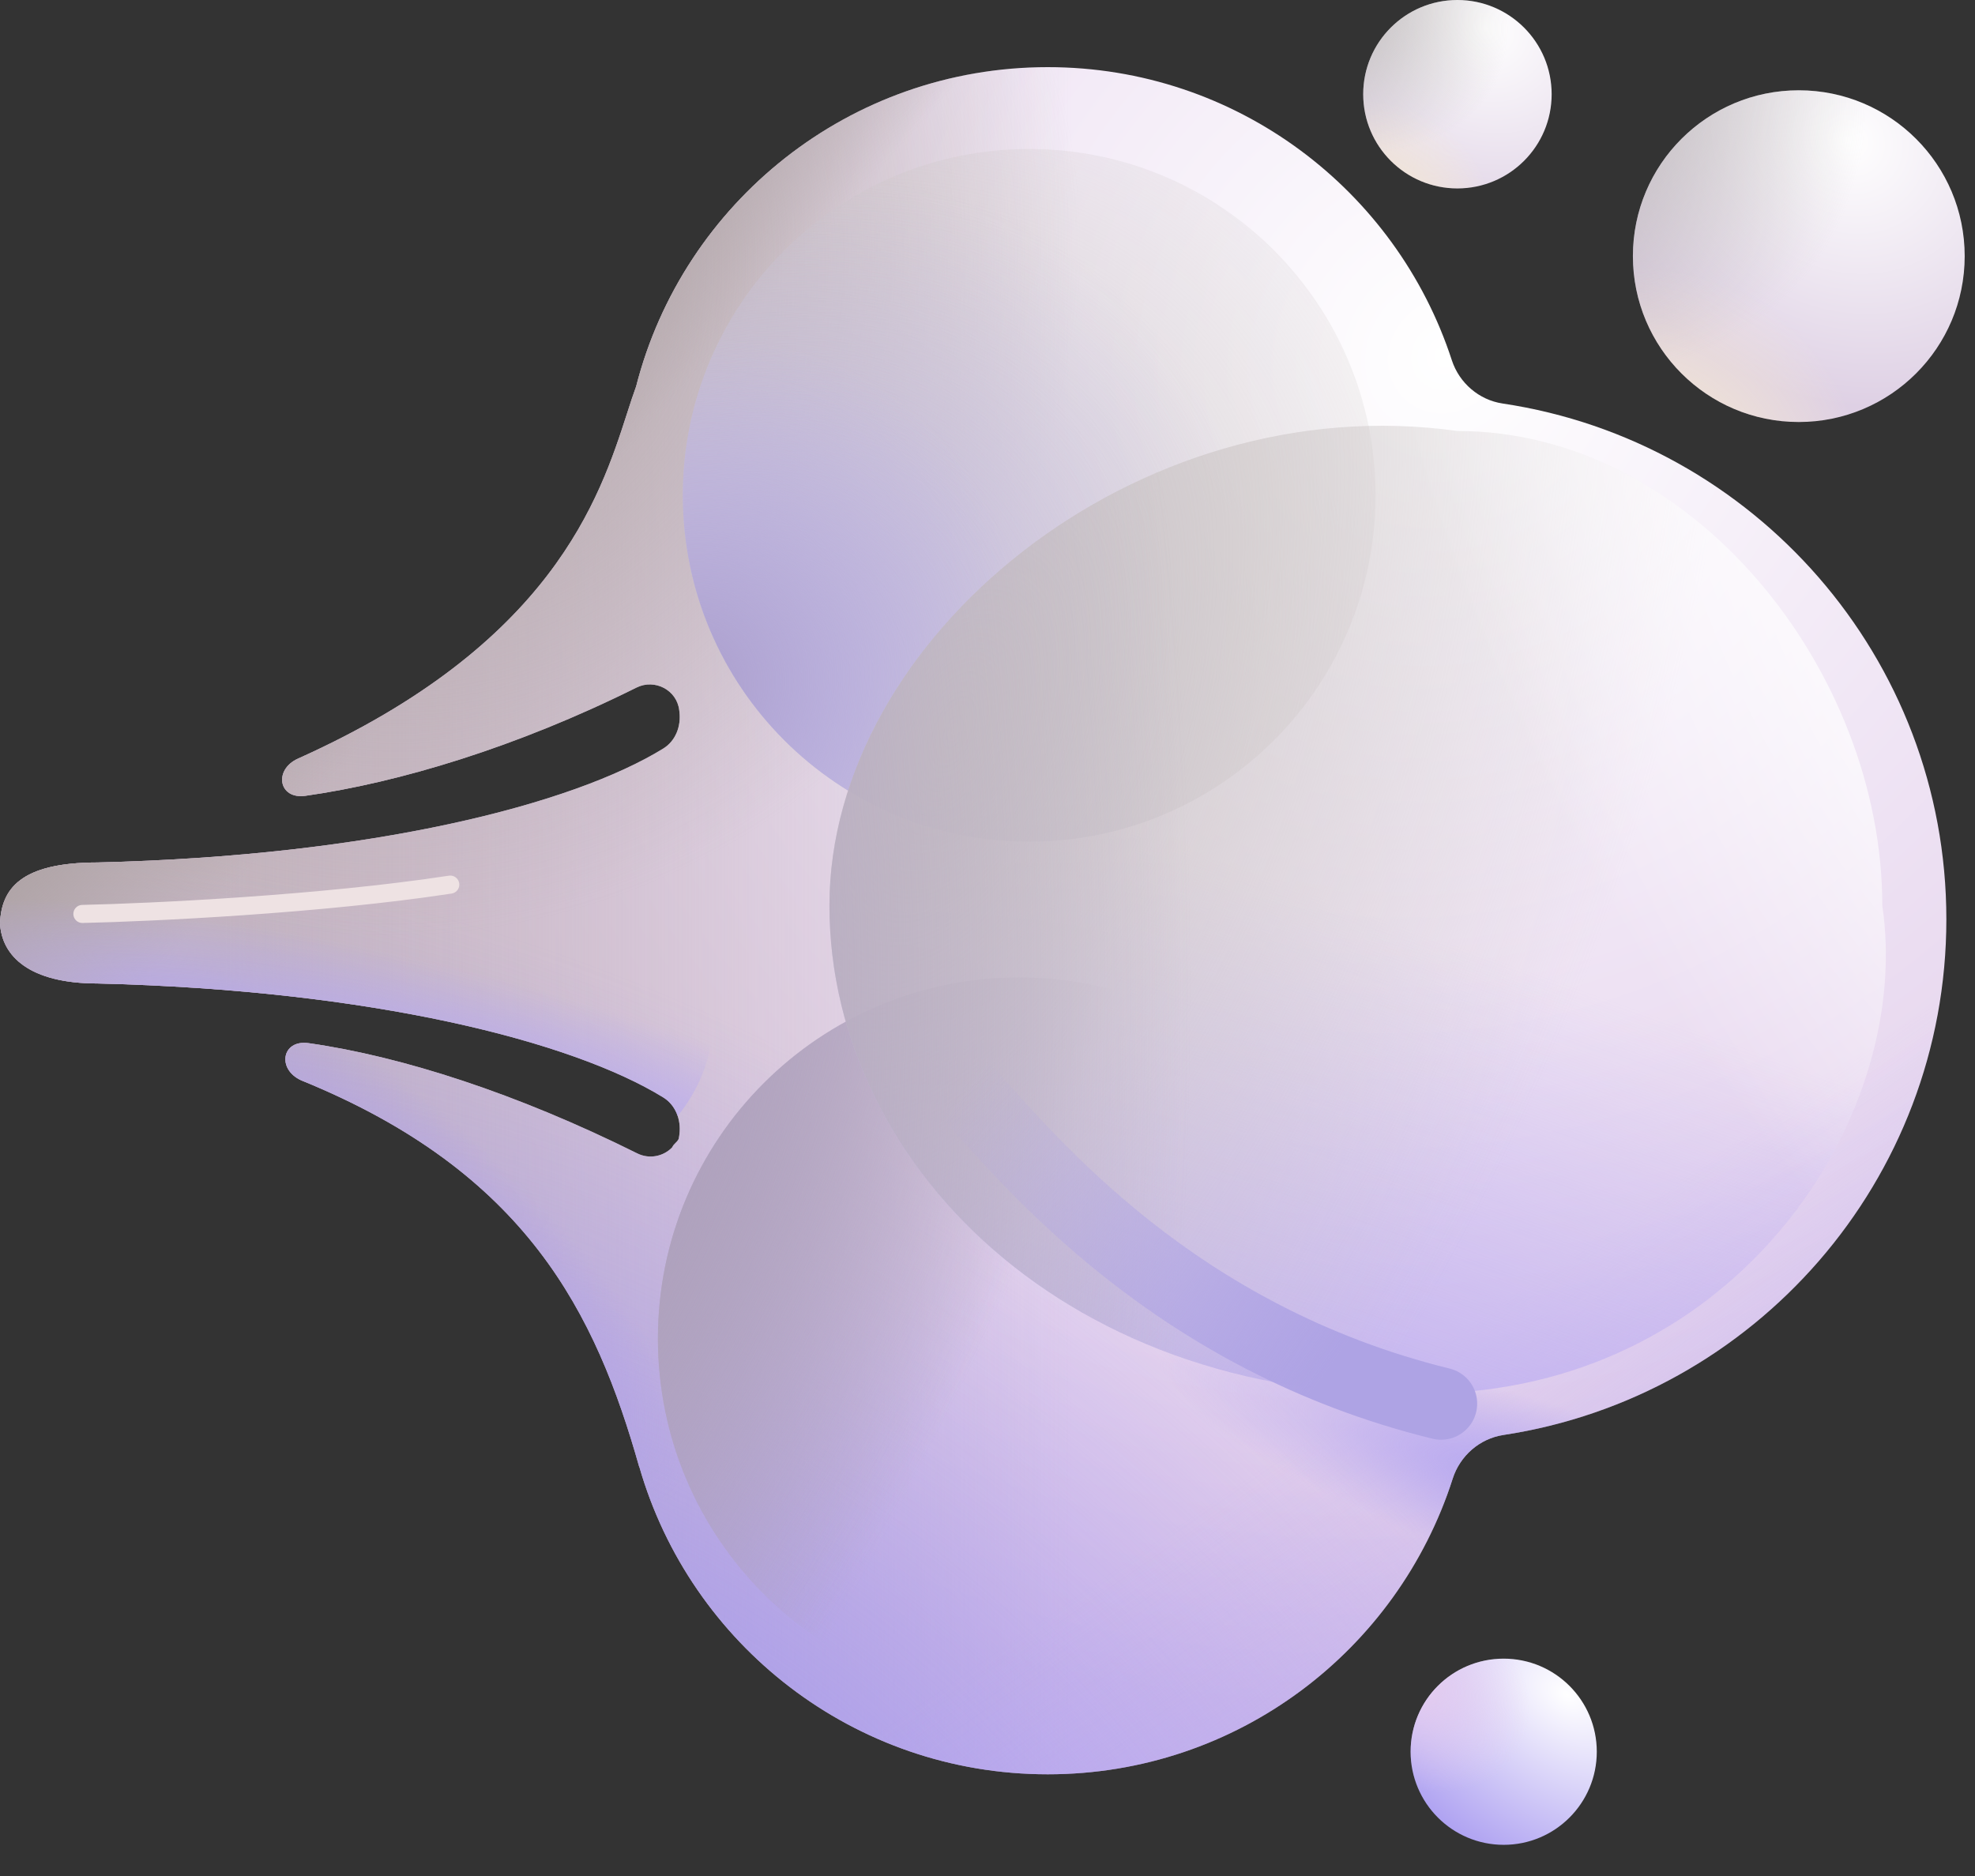 <svg width="60" height="57" viewBox="0 0 60 57" fill="none" xmlns="http://www.w3.org/2000/svg">
<rect x="0" y="0" width="60" height="57" fill="#333333" stroke="none"/>
<path d="M44.106 10.944C44.332 11.636 44.929 12.152 45.648 12.26C53.278 13.402 59.13 19.984 59.13 27.932C59.13 35.871 53.292 42.447 45.674 43.6C44.952 43.709 44.353 44.232 44.132 44.928C42.471 50.137 37.592 53.91 31.832 53.91C25.941 53.91 20.973 49.965 19.424 44.572L19.421 44.576C18.101 39.905 16.006 35.614 9.154 32.826C8.404 32.489 8.561 31.579 9.375 31.695C12.2 32.095 15.706 33.224 19.359 35.044C19.73 35.229 20.154 35.134 20.416 34.866C20.488 34.727 20.54 34.742 20.618 34.606C20.625 34.574 20.631 34.541 20.635 34.507L20.641 34.457C20.693 34.017 20.525 33.575 20.147 33.342C17.39 31.645 11.328 30.084 2.965 29.882C0.908 29.882 0.048 29.061 0 28.044C0.048 27.026 0.6 26.205 2.965 26.205C11.328 26.003 17.39 24.442 20.147 22.745C20.525 22.513 20.693 22.07 20.641 21.63L20.635 21.58C20.563 20.964 19.891 20.615 19.336 20.891C15.683 22.711 12.102 23.78 9.276 24.18C8.463 24.295 8.305 23.386 9.055 23.049C16.783 19.578 18.22 15.131 19.05 12.561C19.147 12.26 19.236 11.985 19.326 11.74C20.752 6.163 25.81 2.04 31.832 2.04C37.563 2.04 42.422 5.775 44.106 10.944Z" fill="url(#paint0_radial_1_90)"/>
<path d="M44.106 10.944C44.332 11.636 44.929 12.152 45.648 12.26C53.278 13.402 59.13 19.984 59.13 27.932C59.13 35.871 53.292 42.447 45.674 43.6C44.952 43.709 44.353 44.232 44.132 44.928C42.471 50.137 37.592 53.91 31.832 53.91C25.941 53.91 20.973 49.965 19.424 44.572L19.421 44.576C18.101 39.905 16.006 35.614 9.154 32.826C8.404 32.489 8.561 31.579 9.375 31.695C12.2 32.095 15.706 33.224 19.359 35.044C19.73 35.229 20.154 35.134 20.416 34.866C20.488 34.727 20.54 34.742 20.618 34.606C20.625 34.574 20.631 34.541 20.635 34.507L20.641 34.457C20.693 34.017 20.525 33.575 20.147 33.342C17.39 31.645 11.328 30.084 2.965 29.882C0.908 29.882 0.048 29.061 0 28.044C0.048 27.026 0.6 26.205 2.965 26.205C11.328 26.003 17.39 24.442 20.147 22.745C20.525 22.513 20.693 22.07 20.641 21.63L20.635 21.58C20.563 20.964 19.891 20.615 19.336 20.891C15.683 22.711 12.102 23.78 9.276 24.18C8.463 24.295 8.305 23.386 9.055 23.049C16.783 19.578 18.22 15.131 19.05 12.561C19.147 12.26 19.236 11.985 19.326 11.74C20.752 6.163 25.81 2.04 31.832 2.04C37.563 2.04 42.422 5.775 44.106 10.944Z" fill="url(#paint1_linear_1_90)"/>
<path d="M44.106 10.944C44.332 11.636 44.929 12.152 45.648 12.26C53.278 13.402 59.13 19.984 59.13 27.932C59.13 35.871 53.292 42.447 45.674 43.6C44.952 43.709 44.353 44.232 44.132 44.928C42.471 50.137 37.592 53.91 31.832 53.91C25.941 53.91 20.973 49.965 19.424 44.572L19.421 44.576C18.101 39.905 16.006 35.614 9.154 32.826C8.404 32.489 8.561 31.579 9.375 31.695C12.2 32.095 15.706 33.224 19.359 35.044C19.73 35.229 20.154 35.134 20.416 34.866C20.488 34.727 20.54 34.742 20.618 34.606C20.625 34.574 20.631 34.541 20.635 34.507L20.641 34.457C20.693 34.017 20.525 33.575 20.147 33.342C17.39 31.645 11.328 30.084 2.965 29.882C0.908 29.882 0.048 29.061 0 28.044C0.048 27.026 0.6 26.205 2.965 26.205C11.328 26.003 17.39 24.442 20.147 22.745C20.525 22.513 20.693 22.07 20.641 21.63L20.635 21.58C20.563 20.964 19.891 20.615 19.336 20.891C15.683 22.711 12.102 23.78 9.276 24.18C8.463 24.295 8.305 23.386 9.055 23.049C16.783 19.578 18.22 15.131 19.05 12.561C19.147 12.26 19.236 11.985 19.326 11.74C20.752 6.163 25.81 2.04 31.832 2.04C37.563 2.04 42.422 5.775 44.106 10.944Z" fill="url(#paint2_radial_1_90)"/>
<path d="M44.106 10.944C44.332 11.636 44.929 12.152 45.648 12.26C53.278 13.402 59.13 19.984 59.13 27.932C59.13 35.871 53.292 42.447 45.674 43.6C44.952 43.709 44.353 44.232 44.132 44.928C42.471 50.137 37.592 53.91 31.832 53.91C25.941 53.91 20.973 49.965 19.424 44.572L19.421 44.576C18.101 39.905 16.006 35.614 9.154 32.826C8.404 32.489 8.561 31.579 9.375 31.695C12.2 32.095 15.706 33.224 19.359 35.044C19.73 35.229 20.154 35.134 20.416 34.866C20.488 34.727 20.54 34.742 20.618 34.606C20.625 34.574 20.631 34.541 20.635 34.507L20.641 34.457C20.693 34.017 20.525 33.575 20.147 33.342C17.39 31.645 11.328 30.084 2.965 29.882C0.908 29.882 0.048 29.061 0 28.044C0.048 27.026 0.6 26.205 2.965 26.205C11.328 26.003 17.39 24.442 20.147 22.745C20.525 22.513 20.693 22.07 20.641 21.63L20.635 21.58C20.563 20.964 19.891 20.615 19.336 20.891C15.683 22.711 12.102 23.78 9.276 24.18C8.463 24.295 8.305 23.386 9.055 23.049C16.783 19.578 18.22 15.131 19.05 12.561C19.147 12.26 19.236 11.985 19.326 11.74C20.752 6.163 25.81 2.04 31.832 2.04C37.563 2.04 42.422 5.775 44.106 10.944Z" fill="url(#paint3_radial_1_90)"/>
<path d="M44.106 10.944C44.332 11.636 44.929 12.152 45.648 12.26C53.278 13.402 59.13 19.984 59.13 27.932C59.13 35.871 53.292 42.447 45.674 43.6C44.952 43.709 44.353 44.232 44.132 44.928C42.471 50.137 37.592 53.91 31.832 53.91C25.941 53.91 20.973 49.965 19.424 44.572L19.421 44.576C18.101 39.905 16.006 35.614 9.154 32.826C8.404 32.489 8.561 31.579 9.375 31.695C12.2 32.095 15.706 33.224 19.359 35.044C19.73 35.229 20.154 35.134 20.416 34.866C20.488 34.727 20.54 34.742 20.618 34.606C20.625 34.574 20.631 34.541 20.635 34.507L20.641 34.457C20.693 34.017 20.525 33.575 20.147 33.342C17.39 31.645 11.328 30.084 2.965 29.882C0.908 29.882 0.048 29.061 0 28.044C0.048 27.026 0.6 26.205 2.965 26.205C11.328 26.003 17.39 24.442 20.147 22.745C20.525 22.513 20.693 22.07 20.641 21.63L20.635 21.58C20.563 20.964 19.891 20.615 19.336 20.891C15.683 22.711 12.102 23.78 9.276 24.18C8.463 24.295 8.305 23.386 9.055 23.049C16.783 19.578 18.22 15.131 19.05 12.561C19.147 12.26 19.236 11.985 19.326 11.74C20.752 6.163 25.81 2.04 31.832 2.04C37.563 2.04 42.422 5.775 44.106 10.944Z" fill="url(#paint4_linear_1_90)"/>
<path d="M44.106 10.944C44.332 11.636 44.929 12.152 45.648 12.26C53.278 13.402 59.13 19.984 59.13 27.932C59.13 35.871 53.292 42.447 45.674 43.6C44.952 43.709 44.353 44.232 44.132 44.928C42.471 50.137 37.592 53.91 31.832 53.91C25.941 53.91 20.973 49.965 19.424 44.572L19.421 44.576C18.101 39.905 16.006 35.614 9.154 32.826C8.404 32.489 8.561 31.579 9.375 31.695C12.2 32.095 15.706 33.224 19.359 35.044C19.73 35.229 20.154 35.134 20.416 34.866C20.488 34.727 20.54 34.742 20.618 34.606C20.625 34.574 20.631 34.541 20.635 34.507L20.641 34.457C20.693 34.017 20.525 33.575 20.147 33.342C17.39 31.645 11.328 30.084 2.965 29.882C0.908 29.882 0.048 29.061 0 28.044C0.048 27.026 0.6 26.205 2.965 26.205C11.328 26.003 17.39 24.442 20.147 22.745C20.525 22.513 20.693 22.07 20.641 21.63L20.635 21.58C20.563 20.964 19.891 20.615 19.336 20.891C15.683 22.711 12.102 23.78 9.276 24.18C8.463 24.295 8.305 23.386 9.055 23.049C16.783 19.578 18.22 15.131 19.05 12.561C19.147 12.26 19.236 11.985 19.326 11.74C20.752 6.163 25.81 2.04 31.832 2.04C37.563 2.04 42.422 5.775 44.106 10.944Z" fill="url(#paint5_radial_1_90)"/>
<path d="M44.106 10.944C44.332 11.636 44.929 12.152 45.648 12.26C53.278 13.402 59.13 19.984 59.13 27.932C59.13 35.871 53.292 42.447 45.674 43.6C44.952 43.709 44.353 44.232 44.132 44.928C42.471 50.137 37.592 53.91 31.832 53.91C25.941 53.91 20.973 49.965 19.424 44.572L19.421 44.576C18.101 39.905 16.006 35.614 9.154 32.826C8.404 32.489 8.561 31.579 9.375 31.695C12.2 32.095 15.706 33.224 19.359 35.044C19.73 35.229 20.154 35.134 20.416 34.866C20.488 34.727 20.54 34.742 20.618 34.606C20.625 34.574 20.631 34.541 20.635 34.507L20.641 34.457C20.693 34.017 20.525 33.575 20.147 33.342C17.39 31.645 11.328 30.084 2.965 29.882C0.908 29.882 0.048 29.061 0 28.044C0.048 27.026 0.6 26.205 2.965 26.205C11.328 26.003 17.39 24.442 20.147 22.745C20.525 22.513 20.693 22.07 20.641 21.63L20.635 21.58C20.563 20.964 19.891 20.615 19.336 20.891C15.683 22.711 12.102 23.78 9.276 24.18C8.463 24.295 8.305 23.386 9.055 23.049C16.783 19.578 18.22 15.131 19.05 12.561C19.147 12.26 19.236 11.985 19.326 11.74C20.752 6.163 25.81 2.04 31.832 2.04C37.563 2.04 42.422 5.775 44.106 10.944Z" fill="url(#paint6_linear_1_90)"/>
<path d="M20.587 33.907C22.785 31.217 21.482 27.155 18.13 26.246L13.662 25.035C10.755 25.663 7.148 26.104 2.965 26.205C0.6 26.205 0.048 27.027 0 28.044C0.048 29.061 0.908 29.882 2.965 29.882C11.328 30.084 17.39 31.645 20.147 33.342C20.363 33.475 20.51 33.676 20.587 33.907Z" fill="url(#paint7_radial_1_90)"/>
<path d="M51.748 41.331C49.939 42.477 47.881 43.266 45.674 43.6C44.952 43.709 44.353 44.232 44.132 44.928C43.681 46.34 42.994 47.647 42.117 48.802C39.156 46.169 35.495 42.258 32.123 37.506C33.961 38.639 43.333 41.785 51.748 41.331Z" fill="url(#paint8_radial_1_90)"/>
<path d="M54.647 12.822C57.43 12.822 59.687 10.566 59.687 7.782C59.687 4.999 57.43 2.743 54.647 2.743C51.864 2.743 49.607 4.999 49.607 7.782C49.607 10.566 51.864 12.822 54.647 12.822Z" fill="url(#paint9_radial_1_90)"/>
<path d="M54.647 12.822C57.43 12.822 59.687 10.566 59.687 7.782C59.687 4.999 57.43 2.743 54.647 2.743C51.864 2.743 49.607 4.999 49.607 7.782C49.607 10.566 51.864 12.822 54.647 12.822Z" fill="url(#paint10_radial_1_90)"/>
<path d="M54.647 12.822C57.43 12.822 59.687 10.566 59.687 7.782C59.687 4.999 57.43 2.743 54.647 2.743C51.864 2.743 49.607 4.999 49.607 7.782C49.607 10.566 51.864 12.822 54.647 12.822Z" fill="url(#paint11_radial_1_90)"/>
<path d="M44.276 5.725C45.858 5.725 47.139 4.444 47.139 2.863C47.139 1.282 45.858 0 44.276 0C42.696 0 41.414 1.282 41.414 2.863C41.414 4.444 42.696 5.725 44.276 5.725Z" fill="url(#paint12_radial_1_90)"/>
<path d="M44.276 5.725C45.858 5.725 47.139 4.444 47.139 2.863C47.139 1.282 45.858 0 44.276 0C42.696 0 41.414 1.282 41.414 2.863C41.414 4.444 42.696 5.725 44.276 5.725Z" fill="url(#paint13_radial_1_90)"/>
<path d="M44.276 5.725C45.858 5.725 47.139 4.444 47.139 2.863C47.139 1.282 45.858 0 44.276 0C42.696 0 41.414 1.282 41.414 2.863C41.414 4.444 42.696 5.725 44.276 5.725Z" fill="url(#paint14_radial_1_90)"/>
<path d="M45.682 56.053C47.244 56.053 48.51 54.786 48.51 53.224C48.51 51.662 47.244 50.396 45.682 50.396C44.12 50.396 42.854 51.662 42.854 53.224C42.854 54.786 44.12 56.053 45.682 56.053Z" fill="url(#paint15_radial_1_90)"/>
<path d="M45.682 56.053C47.244 56.053 48.51 54.786 48.51 53.224C48.51 51.662 47.244 50.396 45.682 50.396C44.12 50.396 42.854 51.662 42.854 53.224C42.854 54.786 44.12 56.053 45.682 56.053Z" fill="url(#paint16_radial_1_90)"/>
<path d="M31.266 25.572C37.078 25.572 41.788 20.861 41.788 15.05C41.788 9.238 37.078 4.527 31.266 4.527C25.455 4.527 20.744 9.238 20.744 15.05C20.744 20.861 25.455 25.572 31.266 25.572Z" fill="url(#paint17_radial_1_90)"/>
<path d="M31.266 25.572C37.078 25.572 41.788 20.861 41.788 15.05C41.788 9.238 37.078 4.527 31.266 4.527C25.455 4.527 20.744 9.238 20.744 15.05C20.744 20.861 25.455 25.572 31.266 25.572Z" fill="url(#paint18_radial_1_90)"/>
<path d="M31.266 25.572C37.078 25.572 41.788 20.861 41.788 15.05C41.788 9.238 37.078 4.527 31.266 4.527C25.455 4.527 20.744 9.238 20.744 15.05C20.744 20.861 25.455 25.572 31.266 25.572Z" fill="url(#paint19_radial_1_90)"/>
<path d="M30.961 51.646C37.022 51.646 41.936 46.733 41.936 40.672C41.936 34.611 37.022 29.698 30.961 29.698C24.9 29.698 19.987 34.611 19.987 40.672C19.987 46.733 24.9 51.646 30.961 51.646Z" fill="url(#paint20_radial_1_90)"/>
<path d="M30.961 51.646C37.022 51.646 41.936 46.733 41.936 40.672C41.936 34.611 37.022 29.698 30.961 29.698C24.9 29.698 19.987 34.611 19.987 40.672C19.987 46.733 24.9 51.646 30.961 51.646Z" fill="url(#paint21_radial_1_90)"/>
<path d="M57.184 27.512C58.11 33.803 53.017 41.724 44.276 42.305C32.946 43.06 25.198 35.62 25.198 27.512C25.198 19.404 34.523 11.725 44.276 13.096C51.405 13.096 57.184 20.384 57.184 27.512Z" fill="url(#paint22_linear_1_90)"/>
<path d="M57.184 27.512C58.11 33.803 53.017 41.724 44.276 42.305C32.946 43.06 25.198 35.62 25.198 27.512C25.198 19.404 34.523 11.725 44.276 13.096C51.405 13.096 57.184 20.384 57.184 27.512Z" fill="url(#paint23_radial_1_90)"/>
<path d="M57.184 27.512C58.11 33.803 53.017 41.724 44.276 42.305C32.946 43.06 25.198 35.62 25.198 27.512C25.198 19.404 34.523 11.725 44.276 13.096C51.405 13.096 57.184 20.384 57.184 27.512Z" fill="url(#paint24_radial_1_90)"/>
<path d="M57.184 27.512C58.11 33.803 53.017 41.724 44.276 42.305C32.946 43.06 25.198 35.62 25.198 27.512C25.198 19.404 34.523 11.725 44.276 13.096C51.405 13.096 57.184 20.384 57.184 27.512Z" fill="url(#paint25_radial_1_90)"/>
<path d="M29.449 33.255C31.323 35.312 35.688 40.66 43.779 42.648" stroke="url(#paint26_linear_1_90)" stroke-width="2.194" stroke-linecap="round"/>
<path d="M2.503 27.769C4.582 27.723 9.73 27.481 13.679 26.878" stroke="#EEE2E3" stroke-width="0.549" stroke-linecap="round"/>
<defs>
<radialGradient id="paint0_radial_1_90" cx="0" cy="0" r="1" gradientUnits="userSpaceOnUse" gradientTransform="translate(43.848 11.039) rotate(137.364) scale(42.314 39.694)">
<stop stop-color="white"/>
<stop offset="1" stop-color="#DCC4E7"/>
</radialGradient>
<linearGradient id="paint1_linear_1_90" x1="6.822" y1="35.312" x2="32.603" y2="35.312" gradientUnits="userSpaceOnUse">
<stop stop-color="#C4B5BE"/>
<stop offset="1" stop-color="#C4B5BE" stop-opacity="0"/>
</linearGradient>
<radialGradient id="paint2_radial_1_90" cx="0" cy="0" r="1" gradientUnits="userSpaceOnUse" gradientTransform="translate(18.204 59.858) rotate(-52.485) scale(26.797 42.322)">
<stop stop-color="#9B91F1"/>
<stop offset="1" stop-color="#9B91F1" stop-opacity="0"/>
</radialGradient>
<radialGradient id="paint3_radial_1_90" cx="0" cy="0" r="1" gradientUnits="userSpaceOnUse" gradientTransform="translate(12.856 8.296) rotate(39.035) scale(19.596 20.515)">
<stop stop-color="#B3A8A8"/>
<stop offset="1" stop-color="#B3A8A8" stop-opacity="0"/>
</radialGradient>
<linearGradient id="paint4_linear_1_90" x1="62.635" y1="56.156" x2="49.392" y2="36.959" gradientUnits="userSpaceOnUse">
<stop offset="0.103" stop-color="#B6A8F2"/>
<stop offset="1" stop-color="#B6A8F2" stop-opacity="0"/>
</linearGradient>
<radialGradient id="paint5_radial_1_90" cx="0" cy="0" r="1" gradientUnits="userSpaceOnUse" gradientTransform="translate(11.348 37.3) rotate(-49.135) scale(4.035 12.257)">
<stop stop-color="#B6A8F2"/>
<stop offset="1" stop-color="#A998F0" stop-opacity="0"/>
</radialGradient>
<linearGradient id="paint6_linear_1_90" x1="15.462" y1="9.394" x2="19.576" y2="13.096" gradientUnits="userSpaceOnUse">
<stop stop-color="#AEA3A5"/>
<stop offset="1" stop-color="#AEA3A5" stop-opacity="0"/>
</linearGradient>
<radialGradient id="paint7_radial_1_90" cx="0" cy="0" r="1" gradientUnits="userSpaceOnUse" gradientTransform="translate(13.268 32.98) rotate(-75.749) scale(3.621 18.23)">
<stop offset="0.103" stop-color="#B6A8F2"/>
<stop offset="1" stop-color="#B6A8F2" stop-opacity="0"/>
</radialGradient>
<radialGradient id="paint8_radial_1_90" cx="0" cy="0" r="1" gradientUnits="userSpaceOnUse" gradientTransform="translate(48.696 45.983) rotate(-160.701) scale(14.218 2.699)">
<stop stop-color="#ADA0F1"/>
<stop offset="1" stop-color="#ADA0F1" stop-opacity="0"/>
</radialGradient>
<radialGradient id="paint9_radial_1_90" cx="0" cy="0" r="1" gradientUnits="userSpaceOnUse" gradientTransform="translate(56.121 4.251) rotate(129.611) scale(7.743 8.667)">
<stop stop-color="white"/>
<stop offset="1" stop-color="#DED0E4"/>
</radialGradient>
<radialGradient id="paint10_radial_1_90" cx="0" cy="0" r="1" gradientUnits="userSpaceOnUse" gradientTransform="translate(48.99 15.77) rotate(-45.173) scale(8.024 7.407)">
<stop stop-color="#FFF3C7"/>
<stop offset="1" stop-color="#FFF3C7" stop-opacity="0"/>
</radialGradient>
<radialGradient id="paint11_radial_1_90" cx="0" cy="0" r="1" gradientUnits="userSpaceOnUse" gradientTransform="translate(44.534 0.549) rotate(33.764) scale(14.681 11.239)">
<stop offset="0.042" stop-color="#AFADA8"/>
<stop offset="0.885" stop-color="#AFADA8" stop-opacity="0"/>
</radialGradient>
<radialGradient id="paint12_radial_1_90" cx="0" cy="0" r="1" gradientUnits="userSpaceOnUse" gradientTransform="translate(45.114 0.857) rotate(127.235) scale(6.115 6.844)">
<stop stop-color="white"/>
<stop offset="1" stop-color="#DED0E4"/>
</radialGradient>
<radialGradient id="paint13_radial_1_90" cx="0" cy="0" r="1" gradientUnits="userSpaceOnUse" gradientTransform="translate(41.063 7.4) rotate(-45.173) scale(4.558 4.207)">
<stop stop-color="#FFF3C7"/>
<stop offset="1" stop-color="#FFF3C7" stop-opacity="0"/>
</radialGradient>
<radialGradient id="paint14_radial_1_90" cx="0" cy="0" r="1" gradientUnits="userSpaceOnUse" gradientTransform="translate(38.532 -1.246) rotate(30.078) scale(8.917 5.776)">
<stop offset="0.042" stop-color="#AFADA8"/>
<stop offset="0.885" stop-color="#AFADA8" stop-opacity="0"/>
</radialGradient>
<radialGradient id="paint15_radial_1_90" cx="0" cy="0" r="1" gradientUnits="userSpaceOnUse" gradientTransform="translate(47.619 51.493) rotate(124.086) scale(5.505 8.374)">
<stop stop-color="white"/>
<stop offset="1" stop-color="#ADA0F1"/>
</radialGradient>
<radialGradient id="paint16_radial_1_90" cx="0" cy="0" r="1" gradientUnits="userSpaceOnUse" gradientTransform="translate(42.854 51.082) rotate(37.136) scale(4.429 3.391)">
<stop offset="0.042" stop-color="#E5CCEF"/>
<stop offset="0.885" stop-color="#E5CCEF" stop-opacity="0"/>
</radialGradient>
<radialGradient id="paint17_radial_1_90" cx="0" cy="0" r="1" gradientUnits="userSpaceOnUse" gradientTransform="translate(21.633 22.421) rotate(-37.826) scale(27.951 21.329)">
<stop offset="0.057" stop-color="#CDC7C7"/>
<stop offset="1" stop-color="#CDC7C7" stop-opacity="0"/>
</radialGradient>
<radialGradient id="paint18_radial_1_90" cx="0" cy="0" r="1" gradientUnits="userSpaceOnUse" gradientTransform="translate(20.744 23.381) rotate(-48.819) scale(19.678 15.724)">
<stop stop-color="#BEB4E8"/>
<stop offset="1" stop-color="#BEB4E8" stop-opacity="0"/>
</radialGradient>
<radialGradient id="paint19_radial_1_90" cx="0" cy="0" r="1" gradientUnits="userSpaceOnUse" gradientTransform="translate(20.744 21.049) rotate(-53.282) scale(11.12 9.983)">
<stop stop-color="#A99DCA"/>
<stop offset="1" stop-color="#BEB4E8" stop-opacity="0"/>
</radialGradient>
<radialGradient id="paint20_radial_1_90" cx="0" cy="0" r="1" gradientUnits="userSpaceOnUse" gradientTransform="translate(18.273 38.534) rotate(26.102) scale(11.377 34.081)">
<stop offset="0.054" stop-color="#AEA1BC"/>
<stop offset="1" stop-color="#AEA1BC" stop-opacity="0"/>
</radialGradient>
<radialGradient id="paint21_radial_1_90" cx="0" cy="0" r="1" gradientUnits="userSpaceOnUse" gradientTransform="translate(13.599 35.585) rotate(28.111) scale(16.882 36.797)">
<stop offset="0.054" stop-color="#AEA1BC"/>
<stop offset="1" stop-color="#AEA1BC" stop-opacity="0"/>
</radialGradient>
<linearGradient id="paint22_linear_1_90" x1="39.323" y1="51.356" x2="47.002" y2="29.689" gradientUnits="userSpaceOnUse">
<stop offset="0.103" stop-color="#B6A8F2"/>
<stop offset="1" stop-color="#B6A8F2" stop-opacity="0"/>
</linearGradient>
<radialGradient id="paint23_radial_1_90" cx="0" cy="0" r="1" gradientUnits="userSpaceOnUse" gradientTransform="translate(28.901 22.284) rotate(21.801) scale(20.677 39.136)">
<stop stop-color="#CDC7C7"/>
<stop offset="1" stop-color="#CDC7C7" stop-opacity="0"/>
</radialGradient>
<radialGradient id="paint24_radial_1_90" cx="0" cy="0" r="1" gradientUnits="userSpaceOnUse" gradientTransform="translate(17.793 29.963) scale(18.376 50.465)">
<stop stop-color="#AEA1BC"/>
<stop offset="1" stop-color="#AEA1BC" stop-opacity="0"/>
</radialGradient>
<radialGradient id="paint25_radial_1_90" cx="0" cy="0" r="1" gradientUnits="userSpaceOnUse" gradientTransform="translate(59.481 19.542) rotate(151.579) scale(13.254 30.088)">
<stop stop-color="white"/>
<stop offset="1" stop-color="white" stop-opacity="0"/>
</radialGradient>
<linearGradient id="paint26_linear_1_90" x1="39.597" y1="42.648" x2="28.283" y2="34.42" gradientUnits="userSpaceOnUse">
<stop stop-color="#AEA3E4"/>
<stop offset="1" stop-color="#AEA3E4" stop-opacity="0"/>
</linearGradient>
</defs>
</svg>
